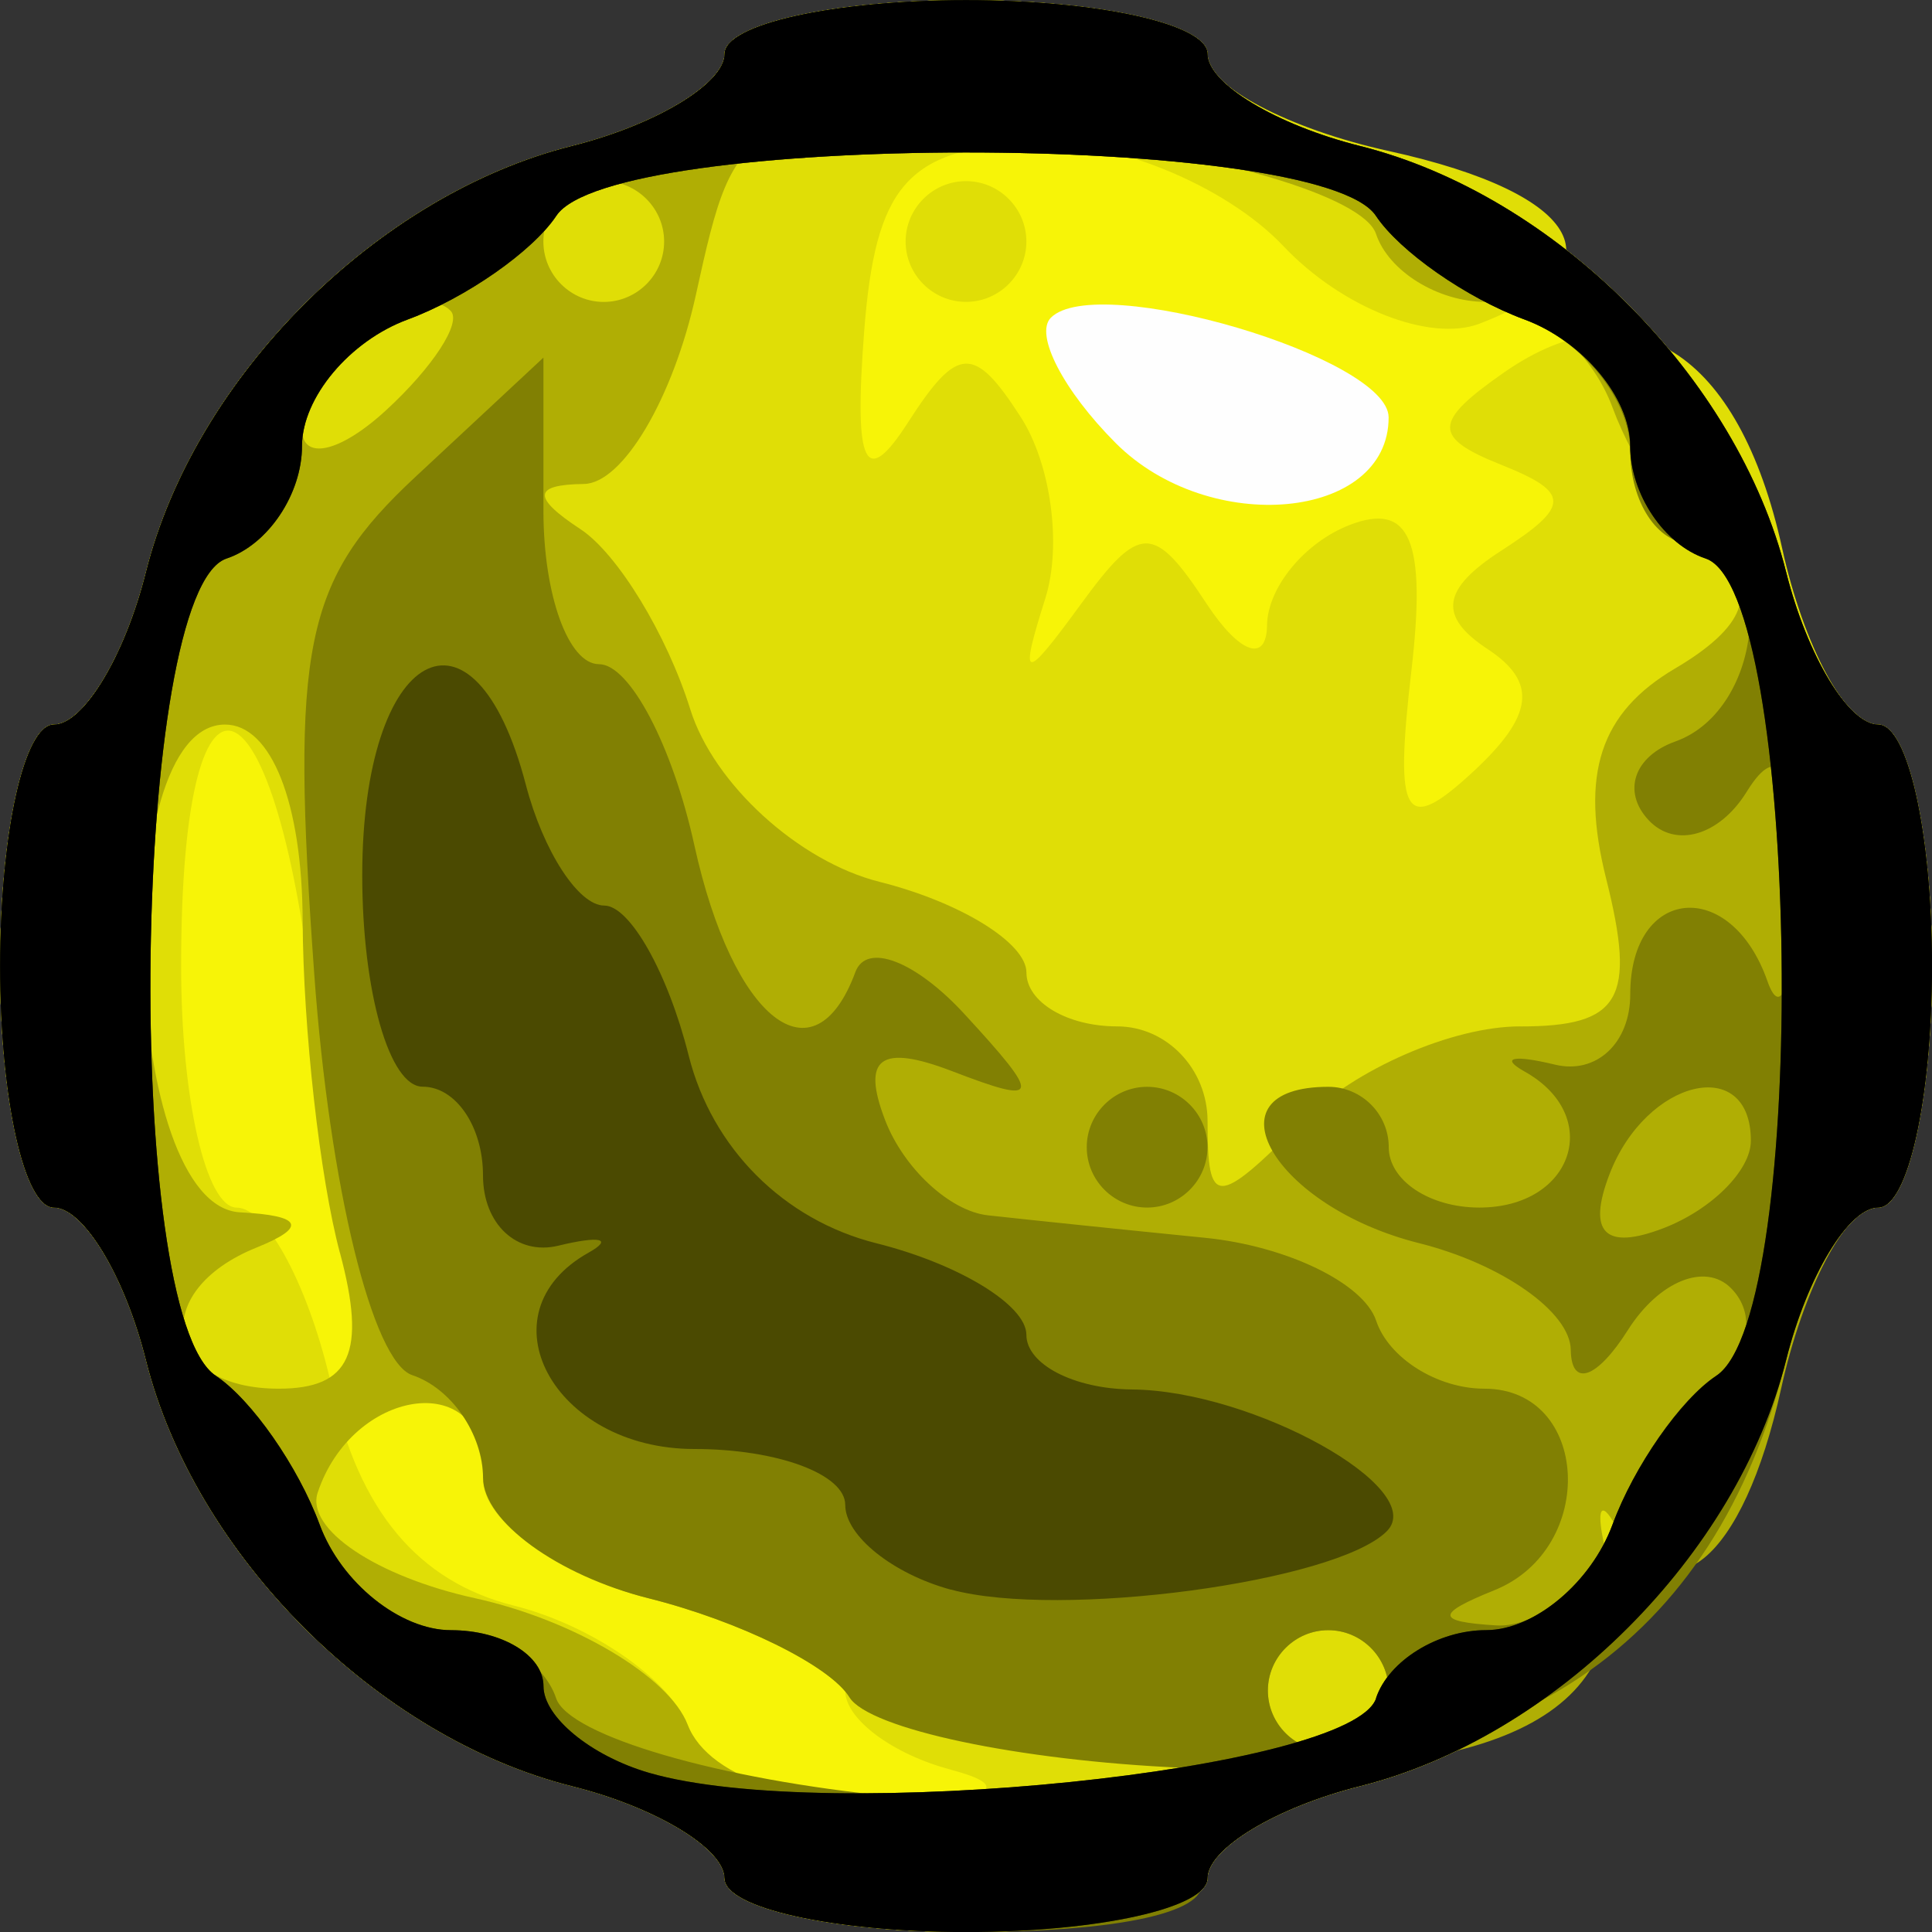 <?xml version="1.0" encoding="UTF-8" standalone="no"?>
<!-- Created with Inkscape (http://www.inkscape.org/) -->
<svg id="svg2" xmlns:rdf="http://www.w3.org/1999/02/22-rdf-syntax-ns#" xmlns="http://www.w3.org/2000/svg" height="32" width="32" version="1.1" xmlns:cc="http://creativecommons.org/ns#" xmlns:dc="http://purl.org/dc/elements/1.1/">
 <rect width="100%" height="100%" fill="#333333" stroke="none"/>
 <g id="g2998" transform="translate(-0.271,-0.406)">
  <path id="path3001" fill="#fefefe" d="m12.271,31.515c0-0.49-1.136-1.177-2.525-1.525-3.228-0.81-6.247-3.83-7.057-7.058-0.349-1.389-1.035-2.525-1.525-2.525-0.49,0-0.892-1.8-0.892-4s0.401-4,0.892-4c0.49,0,1.177-1.136,1.525-2.525,0.81-3.229,3.829-6.248,7.058-7.058,1.389-0.349,2.525-1.035,2.525-1.525,0-0.49,1.8-0.892,4-0.892s4,0.401,4,0.892c0,0.49,1.136,1.177,2.525,1.525,3.228,0.81,6.247,3.829,7.058,7.058,0.349,1.389,1.035,2.525,1.525,2.525,0.49,0,0.892,1.8,0.892,4s-0.401,4-0.892,4c-0.49,0-1.177,1.136-1.525,2.525-0.81,3.228-3.829,6.247-7.058,7.058-1.389,0.349-2.525,1.035-2.525,1.525,0,0.49-1.8,0.892-4,0.892s-4-0.401-4-0.892z"/>
  <path id="path2999" fill="#f7f407" d="m12.271,31.515c0-0.49-1.136-1.177-2.525-1.525-3.228-0.81-6.247-3.83-7.057-7.058-0.349-1.389-1.035-2.525-1.525-2.525-0.49,0-0.892-1.8-0.892-4s0.401-4,0.892-4c0.49,0,1.177-1.136,1.525-2.525,0.81-3.229,3.829-6.248,7.058-7.058,1.389-0.349,2.525-1.035,2.525-1.525,0-0.49,1.8-0.892,4-0.892s4,0.401,4,0.892c0,0.49,1.136,1.177,2.525,1.525,3.228,0.81,6.247,3.829,7.058,7.058,0.349,1.389,1.035,2.525,1.525,2.525,0.49,0,0.892,1.8,0.892,4s-0.401,4-0.892,4c-0.49,0-1.177,1.136-1.525,2.525-0.81,3.228-3.829,6.247-7.058,7.058-1.389,0.349-2.525,1.035-2.525,1.525,0,0.49-1.8,0.892-4,0.892s-4-0.401-4-0.892zm11-24.196c0-0.993-4.828-2.418-5.594-1.651-0.276,0.276,0.208,1.21,1.075,2.078,1.554,1.554,4.519,1.275,4.519-0.426z"/>
  <path id="path2997" fill="#e0de06" d="m12.271,31.515c0-0.49-1.136-1.177-2.525-1.525-3.228-0.81-6.247-3.83-7.057-7.058-0.349-1.389-1.035-2.525-1.525-2.525-0.49,0-0.892-1.8-0.892-4s0.401-4,0.892-4c0.49,0,1.177-1.136,1.525-2.525,0.81-3.229,3.829-6.248,7.058-7.058,1.389-0.349,2.525-1.035,2.525-1.525,0-0.49,1.8-0.892,4-0.892s4,0.414,4,0.921c0,0.506,1.35,1.217,3,1.579,3.243,0.712,3.892,1.944,1.507,2.859-0.821,0.315-2.284-0.262-3.25-1.283-0.966-1.021-2.873-1.793-4.236-1.716-1.998,0.113-2.524,0.72-2.709,3.132-0.171,2.229,0.015,2.612,0.729,1.5,0.818-1.273,1.092-1.285,1.866-0.083,0.499,0.775,0.682,2.125,0.406,3-0.438,1.388-0.362,1.399,0.593,0.091,0.973-1.333,1.204-1.333,2.079,0,0.542,0.825,0.992,0.986,1,0.357,0.008-0.629,0.627-1.378,1.374-1.665,0.996-0.382,1.268,0.262,1.017,2.417-0.285,2.45-0.114,2.727,1.03,1.665,0.998-0.926,1.061-1.479,0.233-2.024-0.824-0.542-0.762-0.993,0.224-1.629,1.151-0.742,1.151-0.964,0-1.424-1.139-0.455-1.131-0.707,0.046-1.528,2.114-1.475,3.892-0.351,4.609,2.915,0.352,1.604,1.055,2.917,1.561,2.917s0.921,1.8,0.921,4-0.401,4-0.892,4c-0.49,0-1.177,1.136-1.525,2.525-0.81,3.228-3.829,6.247-7.058,7.058-1.389,0.349-2.525,1.035-2.525,1.525,0,0.49-1.8,0.892-4,0.892s-4-0.401-4-0.892zm3.75-1.798c-0.963-0.252-1.75-0.839-1.75-1.304,0-0.466-1.35-1.144-3-1.506s-3-1.261-3-1.996c0-0.735-0.507-1.506-1.127-1.713-0.62-0.206-1.352-2.718-1.627-5.582-0.588-6.118-2.246-7.01-2.246-1.208,0,2.2,0.414,4,0.921,4,0.506,0,1.217,1.35,1.58,3.001,0.443,2.019,1.428,3.194,3.007,3.59,1.291,0.324,2.591,1.224,2.889,1.999,0.303,0.791,1.762,1.359,3.322,1.294,1.691-0.071,2.095-0.295,1.031-0.573zm-0.75-25.311c0-0.55,0.45-1,1-1s1,0.45,1,1-0.45,1-1,1-1-0.45-1-1z"/>
  <path id="path2995" fill="#b0ae04" d="m12.271,31.515c0-0.49-1.136-1.177-2.525-1.525-3.228-0.81-6.247-3.83-7.057-7.058-0.349-1.389-1.035-2.525-1.525-2.525-0.49,0-0.892-1.8-0.892-4s0.401-4,0.892-4c0.49,0,1.177-1.136,1.525-2.525,0.81-3.229,3.829-6.248,7.058-7.058,1.389-0.349,2.525-1.035,2.525-1.525,0-0.49,1.8-0.892,4-0.892s4,0.401,4,0.892c0,0.49,1.136,1.177,2.525,1.525,3.228,0.81,6.247,3.829,7.058,7.058,0.349,1.389,1.035,2.525,1.525,2.525,0.49,0,0.892,1.8,0.892,4s-0.414,4-0.921,4-1.217,1.35-1.579,3c-0.629,2.862-1.851,3.862-2.753,2.25-0.231-0.412-0.31-0.259-0.176,0.341,0.605,2.708-1.572,3.906-6.707,3.691-2.862-0.121-5.471-0.648-5.794-1.171-0.324-0.524-1.822-1.262-3.329-1.64-1.507-0.379-2.74-1.352-2.74-2.163,0-1.638-2.166-1.311-2.74,0.413-0.201,0.603,0.971,1.39,2.604,1.749,1.633,0.359,3.218,1.3,3.522,2.091,0.354,0.923,1.999,1.439,4.583,1.439,2.217,0,4.031,0.45,4.031,1s-1.8,1-4,1-4-0.401-4-0.892zm11-3.108c0-0.55-0.45-1-1-1s-1,0.45-1,1,0.45,1,1,1,1-0.45,1-1zm-17.37-7.25c-0.332-1.238-0.609-3.712-0.617-5.5-0.008-1.957-0.52-3.25-1.286-3.25-1.955,0-1.708,7.977,0.25,8.079,1.028,0.053,1.116,0.243,0.273,0.583-1.795,0.724-1.542,2.338,0.367,2.338,1.188,0,1.457-0.596,1.014-2.25zm19.55-3.75c1.662,0,1.924-0.451,1.423-2.447-0.435-1.734-0.102-2.749,1.142-3.482,1.158-0.682,1.39-1.296,0.683-1.803-0.591-0.423-1.364-1.556-1.719-2.518-0.355-0.963-1.297-1.75-2.094-1.75-0.796,0-1.617-0.507-1.824-1.127-0.206-0.62-2.672-1.347-5.478-1.617-5.041-0.484-5.111-0.453-5.787,2.627-0.377,1.714-1.211,3.124-1.855,3.132-0.844,0.011-0.86,0.22-0.055,0.75,0.613,0.404,1.431,1.746,1.817,2.982,0.386,1.236,1.796,2.522,3.135,2.858,1.338,0.336,2.433,1.012,2.433,1.502,0,0.49,0.675,0.892,1.5,0.892s1.5,0.707,1.5,1.571c0,1.429,0.143,1.429,1.571,0,0.864-0.864,2.488-1.571,3.608-1.571zm-17.714-11.85c-0.564-0.593-2.466,0.91-2.466,1.949,0,0.539,0.63,0.4,1.399-0.309,0.77-0.709,1.25-1.447,1.067-1.64zm3.534-1.15c0-0.55-0.45-1-1-1s-1,0.45-1,1,0.45,1,1,1,1-0.45,1-1z"/>
  <path id="path2993" fill="#818003" d="m12.271,31.515c0-0.49-1.136-1.177-2.525-1.525-3.228-0.81-6.247-3.83-7.057-7.058-0.349-1.389-1.035-2.525-1.525-2.525-0.49,0-0.892-1.8-0.892-4s0.401-4,0.892-4c0.49,0,1.177-1.136,1.525-2.525,0.81-3.229,3.829-6.248,7.058-7.058,1.389-0.349,2.525-1.035,2.525-1.525,0-0.49,1.8-0.892,4-0.892s4,0.401,4,0.892c0,0.49,1.136,1.177,2.525,1.525,3.228,0.81,6.247,3.829,7.058,7.058,0.349,1.389,1.035,2.525,1.525,2.525,0.49,0,0.892,1.8,0.892,4s-0.401,4-0.892,4c-0.49,0-1.177,1.136-1.525,2.525-1.189,4.736-4.532,6.994-10.002,6.754-2.708-0.119-5.189-0.644-5.512-1.168-0.324-0.524-1.822-1.262-3.329-1.64-1.507-0.378-2.74-1.276-2.74-1.996,0-0.72-0.528-1.484-1.172-1.699-0.659-0.22-1.37-3.125-1.624-6.643-0.392-5.425-0.171-6.515,1.672-8.232l2.124-1.979v2.539c0,1.396,0.414,2.539,0.921,2.539s1.217,1.35,1.579,3c0.637,2.898,1.98,3.955,2.667,2.099,0.183-0.496,0.994-0.185,1.801,0.69,1.299,1.41,1.276,1.519-0.199,0.952-1.186-0.455-1.506-0.222-1.11,0.81,0.306,0.797,1.07,1.506,1.699,1.577,0.629,0.07,2.249,0.238,3.601,0.373,1.352,0.135,2.627,0.753,2.833,1.372,0.207,0.62,1.013,1.127,1.792,1.127,1.749,0,1.881,2.646,0.167,3.338-0.979,0.395-0.972,0.521,0.031,0.583,0.705,0.043,1.572-0.709,1.927-1.671,0.355-0.963,1.115-2.063,1.69-2.446,0.574-0.383,0.695-1.045,0.269-1.471-0.426-0.426-1.194-0.113-1.706,0.696-0.512,0.809-0.937,0.957-0.946,0.329-0.008-0.628-1.14-1.424-2.515-1.769-2.405-0.604-3.556-2.589-1.5-2.589,0.55,0,1,0.45,1,1s0.675,1,1.5,1c1.557,0,2.062-1.519,0.75-2.253-0.412-0.231-0.188-0.282,0.5-0.115,0.688,0.168,1.25-0.356,1.25-1.164,0-1.79,1.664-1.95,2.272-0.219,0.241,0.688,0.447-0.036,0.458-1.607,0.013-1.895-0.257-2.41-0.801-1.529-0.451,0.73-1.183,0.942-1.625,0.47s-0.242-1.059,0.446-1.304c1.483-0.53,1.693-3.28,0.25-3.28-0.55,0-1-0.689-1-1.531,0-0.842-0.787-1.822-1.75-2.177-0.963-0.355-2.071-1.129-2.463-1.719-0.929-1.397-12.644-1.397-13.573,0-0.392,0.59-1.501,1.363-2.463,1.719-0.963,0.355-1.75,1.297-1.75,2.094,0,0.796-0.562,1.636-1.25,1.865-1.571,0.524-1.728,12.507-0.179,13.537,0.59,0.392,1.363,1.501,1.719,2.463,0.355,0.963,1.297,1.75,2.094,1.75,0.796,0,1.617,0.507,1.824,1.127,0.207,0.62,2.719,1.352,5.583,1.627,6.117,0.588,7.009,2.246,1.208,2.246-2.2,0-4-0.401-4-0.892zm11-3.108c0-0.55-0.45-1-1-1s-1,0.45-1,1,0.45,1,1,1,1-0.45,1-1zm6-9.107c0-1.438-1.735-1.026-2.342,0.556-0.372,0.969-0.076,1.265,0.893,0.893,0.797-0.306,1.449-0.958,1.449-1.449zm-11,0.107c0-0.55,0.45-1,1-1s1,0.45,1,1-0.45,1-1,1-1-0.45-1-1z"/>
  <path id="path2991" fill="#4b4a01" d="m12.271,31.515c0-0.49-1.136-1.177-2.525-1.525-3.228-0.81-6.247-3.83-7.057-7.058-0.349-1.389-1.035-2.525-1.525-2.525-0.49,0-0.892-1.8-0.892-4s0.401-4,0.892-4c0.49,0,1.177-1.136,1.525-2.525,0.81-3.229,3.829-6.248,7.058-7.058,1.389-0.349,2.525-1.035,2.525-1.525,0-0.49,1.8-0.892,4-0.892s4,0.401,4,0.892c0,0.49,1.136,1.177,2.525,1.525,3.228,0.81,6.247,3.829,7.058,7.058,0.349,1.389,1.035,2.525,1.525,2.525,0.49,0,0.892,1.8,0.892,4s-0.401,4-0.892,4c-0.49,0-1.177,1.136-1.525,2.525-0.81,3.228-3.829,6.247-7.058,7.058-1.389,0.349-2.525,1.035-2.525,1.525,0,0.49-1.8,0.892-4,0.892s-4-0.401-4-0.892zm10.791-2.982c0.207-0.62,1.027-1.127,1.824-1.127,0.796,0,1.739-0.787,2.094-1.75,0.355-0.963,1.129-2.071,1.719-2.463,1.548-1.03,1.392-13.014-0.177-13.536-0.688-0.229-1.25-1.068-1.25-1.865,0-0.796-0.787-1.739-1.75-2.094-0.963-0.355-2.071-1.129-2.463-1.719-0.929-1.397-12.644-1.397-13.573,0-0.392,0.59-1.501,1.363-2.463,1.719-0.963,0.355-1.75,1.297-1.75,2.094,0,0.796-0.562,1.636-1.25,1.865-1.569,0.524-1.726,12.507-0.177,13.537,0.59,0.392,1.363,1.501,1.719,2.463,0.355,0.963,1.335,1.75,2.177,1.75,0.842,0,1.531,0.417,1.531,0.927,0,0.51,0.787,1.156,1.75,1.436,2.94,0.855,11.642-0.038,12.041-1.236zm-7.041-1.797c-0.963-0.262-1.75-0.893-1.75-1.403,0-0.51-1.125-0.927-2.5-0.927-2.336,0-3.546-2.249-1.75-3.253,0.412-0.231,0.188-0.282-0.5-0.115-0.688,0.168-1.25-0.356-1.25-1.164s-0.45-1.469-1-1.469-1-1.575-1-3.5c0-3.764,1.851-4.788,2.71-1.5,0.288,1.1,0.872,2,1.298,2,0.426,0,1.056,1.118,1.399,2.485,0.385,1.533,1.575,2.724,3.108,3.108,1.367,0.343,2.485,1.025,2.485,1.515,0,0.49,0.787,0.898,1.75,0.907,2.006,0.018,4.925,1.643,4.219,2.349-0.843,0.843-5.42,1.455-7.219,0.965z"/>
  <path id="path2989" fill="#000" d="m12.271,31.515c0-0.49-1.136-1.177-2.525-1.525-3.228-0.81-6.247-3.83-7.057-7.058-0.349-1.389-1.035-2.525-1.525-2.525-0.49,0-0.892-1.8-0.892-4s0.401-4,0.892-4c0.49,0,1.177-1.136,1.525-2.525,0.81-3.229,3.829-6.248,7.058-7.058,1.389-0.349,2.525-1.035,2.525-1.525,0-0.49,1.8-0.892,4-0.892s4,0.401,4,0.892c0,0.49,1.136,1.177,2.525,1.525,3.228,0.81,6.247,3.829,7.058,7.058,0.349,1.389,1.035,2.525,1.525,2.525,0.49,0,0.892,1.8,0.892,4s-0.401,4-0.892,4c-0.49,0-1.177,1.136-1.525,2.525-0.81,3.228-3.829,6.247-7.058,7.058-1.389,0.349-2.525,1.035-2.525,1.525,0,0.49-1.8,0.892-4,0.892s-4-0.401-4-0.892zm10.791-2.982c0.207-0.62,1.027-1.127,1.824-1.127,0.796,0,1.739-0.787,2.094-1.75,0.355-0.963,1.129-2.071,1.719-2.463,1.548-1.03,1.392-13.014-0.177-13.536-0.688-0.229-1.25-1.068-1.25-1.865,0-0.796-0.787-1.739-1.75-2.094-0.963-0.355-2.071-1.129-2.463-1.719-0.929-1.397-12.644-1.397-13.573,0-0.392,0.59-1.501,1.363-2.463,1.719-0.963,0.355-1.75,1.297-1.75,2.094,0,0.796-0.562,1.636-1.25,1.865-1.569,0.524-1.726,12.507-0.177,13.537,0.59,0.392,1.363,1.501,1.719,2.463,0.355,0.963,1.335,1.75,2.177,1.75,0.842,0,1.531,0.417,1.531,0.927,0,0.51,0.787,1.156,1.75,1.436,2.94,0.855,11.642-0.038,12.041-1.236z"/>
 </g>
</svg>
